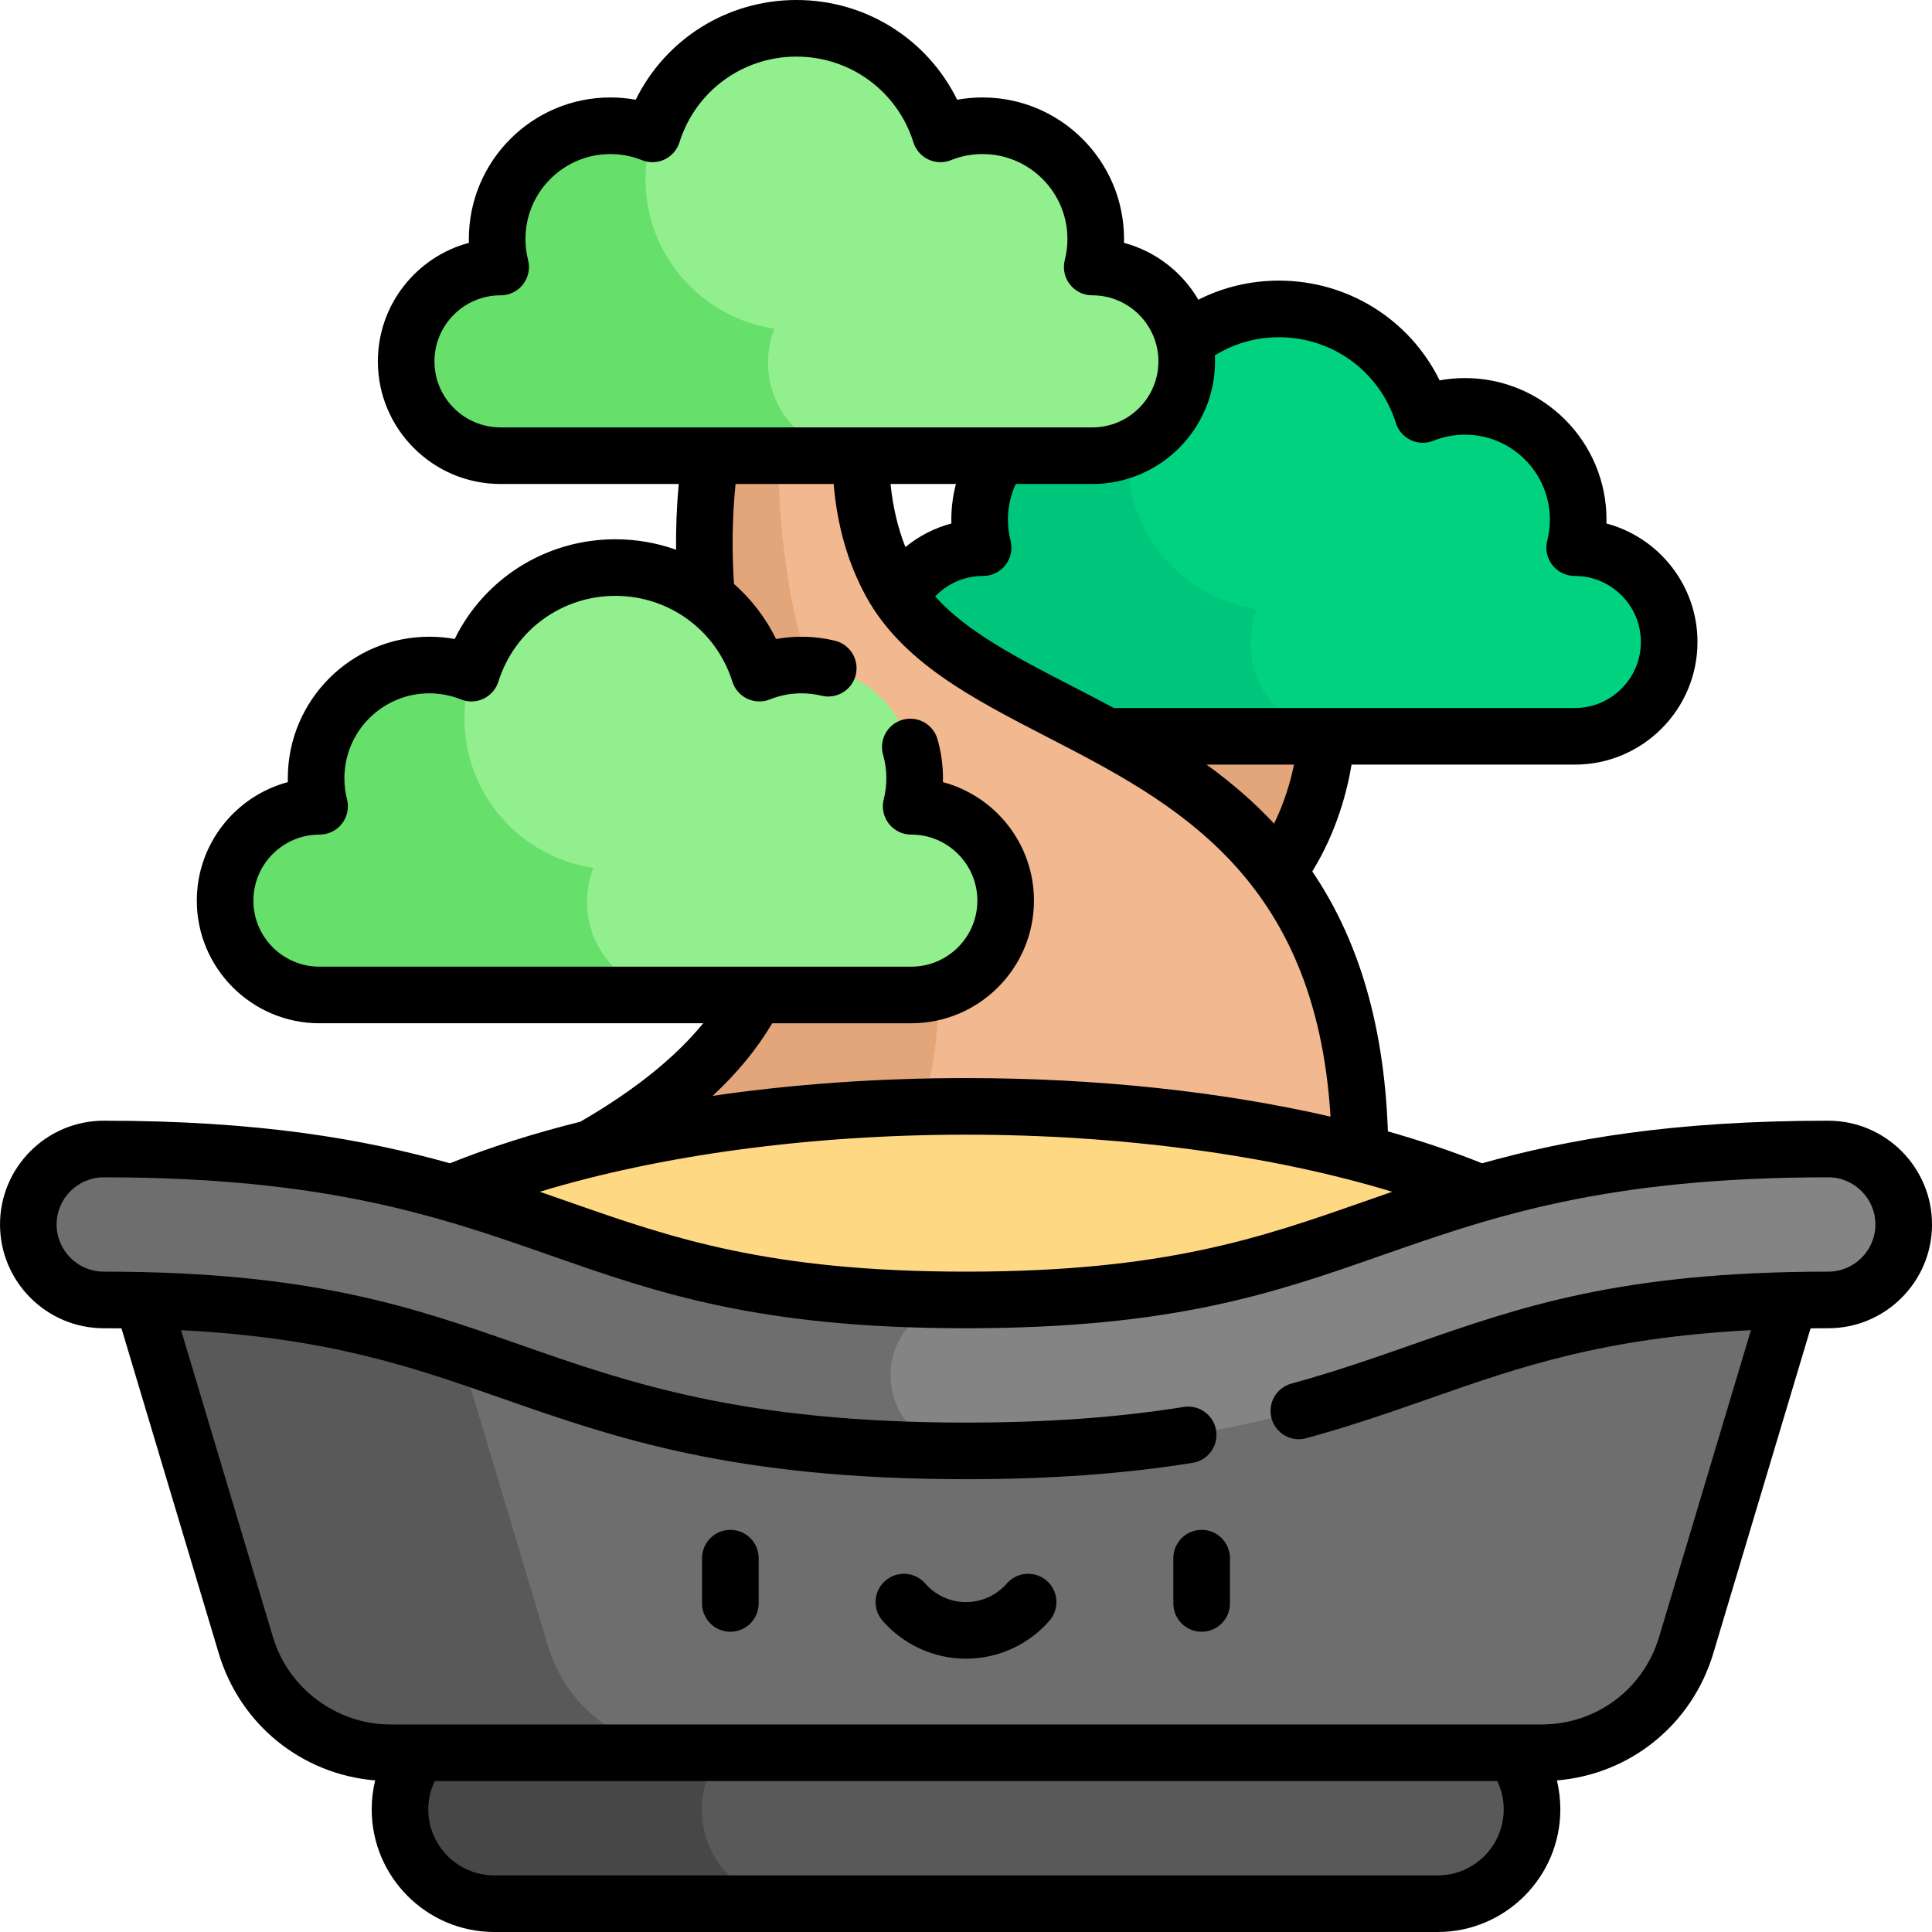 <svg id="Capa_1" enable-background="new 0 0 512 512" height="512" viewBox="0 0 512 512" width="512" xmlns="http://www.w3.org/2000/svg"><g><g><path d="m351.489 195.132s-1.34 43.017-40.66 55.783l-51.064-63.83h91.723v8.047z" fill="#e3a67b"/></g><g><path d="m417.349 195.132c13.807 0 25-11.193 25-25s-11.193-25-25-25c-.016 0-.031.001-.046.001.607-2.379.931-4.871.931-7.439 0-16.569-13.431-30-30-30-3.944 0-7.706.769-11.155 2.152-5.104-16.216-20.257-27.977-38.158-27.977s-33.054 11.761-38.158 27.977c-3.449-1.383-7.212-2.152-11.155-2.152-16.569 0-30 13.431-30 30 0 2.568.324 5.06.931 7.439-.016 0-.031-.001-.046-.001-13.807 0-25 11.193-25 25s11.193 25 25 25z" fill="#00d27f"/></g><g><g><path d="m331.388 170.451c0-3.181.608-6.218 1.704-9.01-19.328-2.822-34.172-19.461-34.172-39.573 0-4.768.838-9.339 2.368-13.579-.186.514-.362 1.032-.527 1.556-3.449-1.383-7.212-2.152-11.155-2.152-16.569 0-30 13.431-30 30 0 2.568.324 5.06.931 7.439-.016 0-.031-.001-.046-.001-13.807 0-25 11.193-25 25s11.193 25 25 25h95.578c-13.631.001-24.681-11.049-24.681-24.68z" fill="#00c67c"/></g></g><g><path d="m151.563 307.083h208.874c0-117.956-99.863-107.743-124.373-152.679-11.982-21.966-8.557-48.81-1.928-70.517h-35.883c-19.92 49.474-10.844 96.241 2.066 127.708 16.341 39.831-2.042 70.469-48.756 95.488z" fill="#f2b88f"/></g><g><path d="m151.563 307.083h87.001c17.669-34.595 11.373-71.149-15.266-111.951-19.754-30.257-18.312-82.759-15.718-111.244h-9.327c-19.92 49.474-10.844 96.241 2.066 127.708 16.341 39.83-2.042 70.468-48.756 95.487z" fill="#e3a67b"/></g><g><ellipse cx="256" cy="365.457" fill="#ffd883" rx="186.349" ry="72.255"/></g><g><path d="m381 504.5h-250c-13.807 0-25-11.193-25-25 0-13.807 11.193-25 25-25h250c13.807 0 25 11.193 25 25 0 13.807-11.193 25-25 25z" fill="#595959"/></g><g><path d="m186 479.5c0-13.807 11.193-25 25-25h-80c-13.807 0-25 11.193-25 25 0 13.807 11.193 25 25 25h80c-13.807 0-25-11.193-25-25z" fill="#474747"/></g><g><path d="m256 368.536-224.191-43.915 33.332 111.35c5.068 16.931 20.647 28.529 38.32 28.529h305.079c17.673 0 33.252-11.598 38.32-28.529l33.332-111.35z" fill="#6e6e6e"/></g><g><path d="m145.141 435.971-28.349-94.704-84.983-16.646 33.332 111.35c5.068 16.931 20.647 28.529 38.32 28.529h80c-17.673 0-33.252-11.598-38.32-28.529z" fill="#595959"/></g><g><g><path d="m256 384.5c-60.525 0-91.197-10.738-120.859-21.123-27.727-9.708-53.916-18.877-107.641-18.877-11.046 0-20-8.954-20-20s8.954-20 20-20c60.525 0 91.197 10.738 120.859 21.123 27.727 9.708 53.916 18.877 107.641 18.877s79.914-9.169 107.641-18.877c29.662-10.385 60.334-21.123 120.859-21.123 11.046 0 20 8.954 20 20s-8.954 20-20 20c-53.725 0-79.914 9.169-107.641 18.877-29.662 10.385-60.334 21.123-120.859 21.123z" fill="#848484"/></g></g><g><path d="m236 364.5c0-11.046 8.954-20 20-20-53.725 0-79.914-9.169-107.641-18.877-29.662-10.385-60.334-21.123-120.859-21.123-11.046 0-20 8.954-20 20s8.954 20 20 20c53.725 0 79.914 9.169 107.641 18.877 29.662 10.385 60.334 21.123 120.859 21.123-11.046 0-20-8.954-20-20z" fill="#6e6e6e"/></g><g><path d="m289.493 120.764c13.807 0 25-11.193 25-25s-11.193-25-25-25c-.016 0-.031.001-.046.001.607-2.379.931-4.871.931-7.439 0-16.569-13.431-30-30-30-3.944 0-7.706.769-11.155 2.152-5.105-16.217-20.257-27.978-38.159-27.978s-33.054 11.761-38.158 27.977c-3.449-1.383-7.212-2.152-11.155-2.152-16.569 0-30 13.431-30 30 0 2.568.324 5.06.931 7.439-.016 0-.031-.001-.046-.001-13.807 0-25 11.193-25 25s11.193 25 25 25h156.857z" fill="#92ef8e"/></g><g><g><path d="m203.532 96.083c0-3.181.608-6.218 1.704-9.01-19.328-2.822-34.172-19.461-34.172-39.573 0-4.768.838-9.339 2.368-13.579-.186.514-.362 1.032-.527 1.556-3.449-1.383-7.212-2.152-11.155-2.152-16.569 0-30 13.431-30 30 0 2.568.324 5.06.931 7.439-.016 0-.031-.001-.046-.001-13.807 0-25 11.193-25 25s11.193 25 25 25h95.578c-13.631.001-24.681-11.049-24.681-24.68z" fill="#66df6b"/></g></g><g><path d="m241.509 263.677c13.807 0 25-11.193 25-25s-11.193-25-25-25c-.016 0-.031.001-.046.001.607-2.379.931-4.871.931-7.439 0-16.569-13.431-30-30-30-3.944 0-7.706.769-11.155 2.152-5.104-16.216-20.257-27.977-38.158-27.977s-33.054 11.761-38.158 27.977c-3.449-1.383-7.212-2.152-11.155-2.152-16.569 0-30 13.431-30 30 0 2.568.324 5.06.931 7.439-.016 0-.031-.001-.046-.001-13.807 0-25 11.193-25 25s11.193 25 25 25z" fill="#92ef8e"/></g><g><g><path d="m155.548 238.996c0-3.181.608-6.218 1.704-9.01-19.328-2.822-34.172-19.461-34.172-39.573 0-4.768.838-9.339 2.368-13.579-.186.514-.362 1.032-.527 1.556-3.449-1.383-7.212-2.152-11.155-2.152-16.569 0-30 13.431-30 30 0 2.568.324 5.06.931 7.439-.016 0-.031-.001-.046-.001-13.807 0-25 11.193-25 25s11.193 25 25 25h95.578c-13.631.001-24.681-11.05-24.681-24.68z" fill="#66df6b"/></g></g><g><path d="m484.5 297c-41.258 0-68.908 4.884-91.738 11.28-7.789-3.126-16.135-5.95-24.958-8.457-1.065-30.381-8.814-52.318-20.04-68.89 6.528-10.568 9.267-21.395 10.41-28.301h59.176c17.921 0 32.5-14.579 32.5-32.5 0-15.027-10.252-27.705-24.129-31.407.009-.344.014-.688.014-1.031 0-20.678-16.822-37.5-37.5-37.5-2.27 0-4.516.202-6.723.604-7.898-16.062-24.221-26.43-42.592-26.43-7.535 0-14.779 1.735-21.347 5.056-4.277-7.322-11.329-12.833-19.709-15.068.009-.344.014-.687.014-1.03 0-20.678-16.822-37.5-37.5-37.5-2.271 0-4.516.202-6.722.604-7.9-16.061-24.222-26.43-42.592-26.43s-34.692 10.369-42.592 26.43c-2.207-.401-4.452-.604-6.722-.604-20.678 0-37.5 16.822-37.5 37.5 0 .344.005.688.014 1.03-13.877 3.701-24.129 16.38-24.129 31.407 0 17.921 14.58 32.5 32.5 32.5h47.232c-.53 5.761-.766 11.579-.705 17.424-5.049-1.802-10.468-2.775-16.081-2.775-18.37 0-34.692 10.368-42.592 26.429-2.207-.401-4.452-.604-6.722-.604-20.678 0-37.5 16.822-37.5 37.5 0 .344.005.688.014 1.031-13.877 3.701-24.13 16.38-24.13 31.407 0 17.921 14.58 32.5 32.5 32.5h101.702c-7.464 9.149-18.365 17.892-32.584 26.097-12.398 3.091-23.977 6.771-34.53 11.006-22.831-6.394-50.481-11.278-91.739-11.278-15.164 0-27.5 12.336-27.5 27.5s12.336 27.5 27.5 27.5c1.586 0 3.145.009 4.683.025l25.773 86.097c5.676 18.958 22.049 32.094 41.456 33.708-.601 2.488-.912 5.056-.912 7.67 0 17.921 14.58 32.5 32.5 32.5h250c17.921 0 32.5-14.579 32.5-32.5 0-2.615-.307-5.184-.907-7.67 19.406-1.616 35.777-14.751 41.451-33.709l25.772-86.096c1.538-.016 3.097-.025 4.684-.025 15.164 0 27.5-12.336 27.5-27.5s-12.336-27.5-27.5-27.5zm-146.856-78.737c-5.57-5.964-11.618-11.095-17.89-15.631h23.165c-.874 4.273-2.45 9.87-5.275 15.631zm1.276-128.895c14.266 0 26.726 9.134 31.004 22.729.627 1.993 2.057 3.634 3.944 4.527 1.889.895 4.063.962 6.002.183 2.669-1.07 5.483-1.613 8.364-1.613 12.406 0 22.5 10.094 22.5 22.5 0 1.89-.235 3.769-.698 5.584-.573 2.244-.077 4.627 1.344 6.456s3.606 2.899 5.923 2.899c.033 0 .07 0 .108-.001 9.621.033 17.438 7.871 17.438 17.5 0 9.649-7.851 17.5-17.5 17.5h-122.149c-3.674-1.966-7.313-3.844-10.868-5.678-14.872-7.67-28.1-14.501-36.505-23.893 3.249-3.403 7.779-5.412 12.601-5.429.038.001.076.001.109.001 2.315 0 4.501-1.069 5.922-2.898 1.421-1.828 1.918-4.21 1.346-6.454-.463-1.817-.698-3.697-.698-5.587 0-3.291.715-6.493 2.073-9.43h20.314c17.921 0 32.5-14.579 32.5-32.5 0-.535-.017-1.066-.042-1.595 5.09-3.137 10.886-4.801 16.968-4.801zm-86.799 49.361c-4.469 1.193-8.617 3.333-12.181 6.241-2.019-5.106-3.329-10.692-3.93-16.706h17.319c-.792 3.057-1.222 6.216-1.222 9.43-.001.345.004.69.014 1.035zm-136.986-42.965c0-9.628 7.816-17.466 17.436-17.5.039.001.077.001.11.001 2.316 0 4.502-1.07 5.923-2.898 1.42-1.829 1.917-4.212 1.344-6.456-.463-1.815-.698-3.694-.698-5.584 0-12.406 10.093-22.5 22.5-22.5 2.883 0 5.696.542 8.363 1.612 1.938.776 4.115.712 6.001-.183 1.888-.894 3.318-2.534 3.945-4.526 4.28-13.595 16.74-22.73 31.005-22.73s26.725 9.135 31.004 22.729c.627 1.992 2.057 3.633 3.944 4.526 1.888.895 4.064.961 6.001.183 2.667-1.07 5.481-1.612 8.364-1.612 12.406 0 22.5 10.094 22.5 22.5 0 1.89-.235 3.768-.698 5.583-.573 2.244-.077 4.627 1.344 6.456s3.606 2.899 5.923 2.899c.033 0 .071 0 .11-.001 9.62.034 17.437 7.872 17.437 17.5 0 9.649-7.851 17.5-17.5 17.5h-156.858c-9.65.001-17.5-7.85-17.5-17.499zm89.507 175.413h36.867c17.921 0 32.5-14.579 32.5-32.5 0-15.027-10.252-27.706-24.129-31.407.009-.344.014-.688.014-1.031 0-3.513-.486-6.992-1.446-10.343-1.14-3.981-5.291-6.283-9.275-5.145-3.982 1.141-6.286 5.293-5.145 9.275.575 2.007.866 4.097.866 6.212 0 1.892-.235 3.771-.698 5.584-.573 2.244-.077 4.627 1.344 6.456 1.42 1.829 3.607 2.899 5.923 2.899.034 0 .071 0 .11-.001 9.621.034 17.437 7.872 17.437 17.5 0 9.649-7.851 17.5-17.5 17.5h-156.86c-9.649 0-17.5-7.851-17.5-17.5 0-9.628 7.815-17.466 17.436-17.5.039.001.077.001.11.001 2.316 0 4.502-1.07 5.923-2.898 1.42-1.829 1.917-4.212 1.344-6.456-.463-1.814-.698-3.693-.698-5.585 0-12.406 10.093-22.5 22.5-22.5 2.881 0 5.695.543 8.364 1.612 1.938.779 4.114.712 6.001-.183 1.888-.894 3.317-2.534 3.944-4.526 4.279-13.595 16.739-22.729 31.004-22.729 14.266 0 26.726 9.134 31.005 22.729.627 1.992 2.056 3.633 3.944 4.526 1.888.895 4.063.962 6.001.183 2.669-1.069 5.483-1.612 8.364-1.612 1.806 0 3.601.213 5.333.634 4.028.979 8.081-1.494 9.058-5.519.978-4.025-1.494-8.081-5.519-9.058-5.079-1.233-10.472-1.385-15.594-.454-2.771-5.633-6.581-10.562-11.149-14.593-.608-8.899-.47-17.773.412-26.485h25.997c.907 10.988 3.768 20.966 8.548 29.732 9.521 17.455 28.201 27.09 47.978 37.289 33.488 17.273 71.241 36.751 75.146 100.634-28.93-6.668-61.971-10.217-96.603-10.217-23.359 0-46 1.618-67.148 4.717 6.584-6.122 11.821-12.517 15.791-19.241zm51.358 29.525c41.149 0 81.057 5.422 112.956 15.128-2.617.903-5.21 1.81-7.794 2.714-27.106 9.491-52.71 18.456-105.162 18.456s-78.056-8.965-105.163-18.456c-2.583-.904-5.175-1.811-7.791-2.713 31.902-9.705 71.822-15.129 112.954-15.129zm125 196.298h-250c-9.649 0-17.5-7.851-17.5-17.5 0-2.63.586-5.174 1.694-7.5h281.612c1.107 2.326 1.695 4.867 1.695 7.5-.001 9.649-7.852 17.5-17.501 17.5zm103.5-160c-55.002 0-81.774 9.374-110.172 19.316-10.103 3.537-20.55 7.193-32.104 10.358-3.995 1.094-6.347 5.22-5.252 9.215 1.094 3.995 5.218 6.349 9.215 5.252 12.056-3.303 22.752-7.046 33.15-10.686 23.317-8.164 45.539-15.934 84.677-17.948l-24.34 81.311c-4.151 13.867-16.662 23.182-31.135 23.182h-305.078c-14.247 0-27.05-9.532-31.135-23.18l-24.341-81.312c39.138 2.014 61.36 9.784 84.677 17.948 30.255 10.592 61.538 21.544 123.338 21.544 22.265 0 41.913-1.417 60.067-4.333 4.09-.657 6.872-4.505 6.216-8.595-.658-4.089-4.503-6.874-8.595-6.216-17.359 2.789-36.229 4.144-57.688 4.144-59.25 0-89.31-10.524-118.38-20.702-28.346-9.924-55.119-19.298-110.12-19.298-6.893 0-12.5-5.607-12.5-12.5s5.607-12.5 12.5-12.5c59.25 0 89.31 10.524 118.38 20.702 28.346 9.924 55.119 19.298 110.12 19.298 55.002 0 81.774-9.374 110.119-19.298 29.07-10.178 59.13-20.702 118.381-20.702 6.893 0 12.5 5.607 12.5 12.5s-5.607 12.5-12.5 12.5z"/><path d="m193.551 405.429c-4.142 0-7.5 3.357-7.5 7.5v12c0 4.143 3.358 7.5 7.5 7.5s7.5-3.357 7.5-7.5v-12c0-4.143-3.358-7.5-7.5-7.5z"/><path d="m318.448 405.429c-4.143 0-7.5 3.357-7.5 7.5v12c0 4.143 3.357 7.5 7.5 7.5s7.5-3.357 7.5-7.5v-12c0-4.143-3.357-7.5-7.5-7.5z"/><path d="m277.391 418.917c-3.122-2.722-7.861-2.396-10.581.728-2.729 3.131-6.669 4.927-10.81 4.927s-8.081-1.796-10.81-4.928c-2.722-3.123-7.458-3.447-10.582-.727-3.123 2.722-3.448 7.459-.727 10.582 5.579 6.401 13.641 10.072 22.119 10.072 8.479 0 16.54-3.671 22.118-10.073 2.722-3.122 2.396-7.86-.727-10.581z"/></g></g></svg>